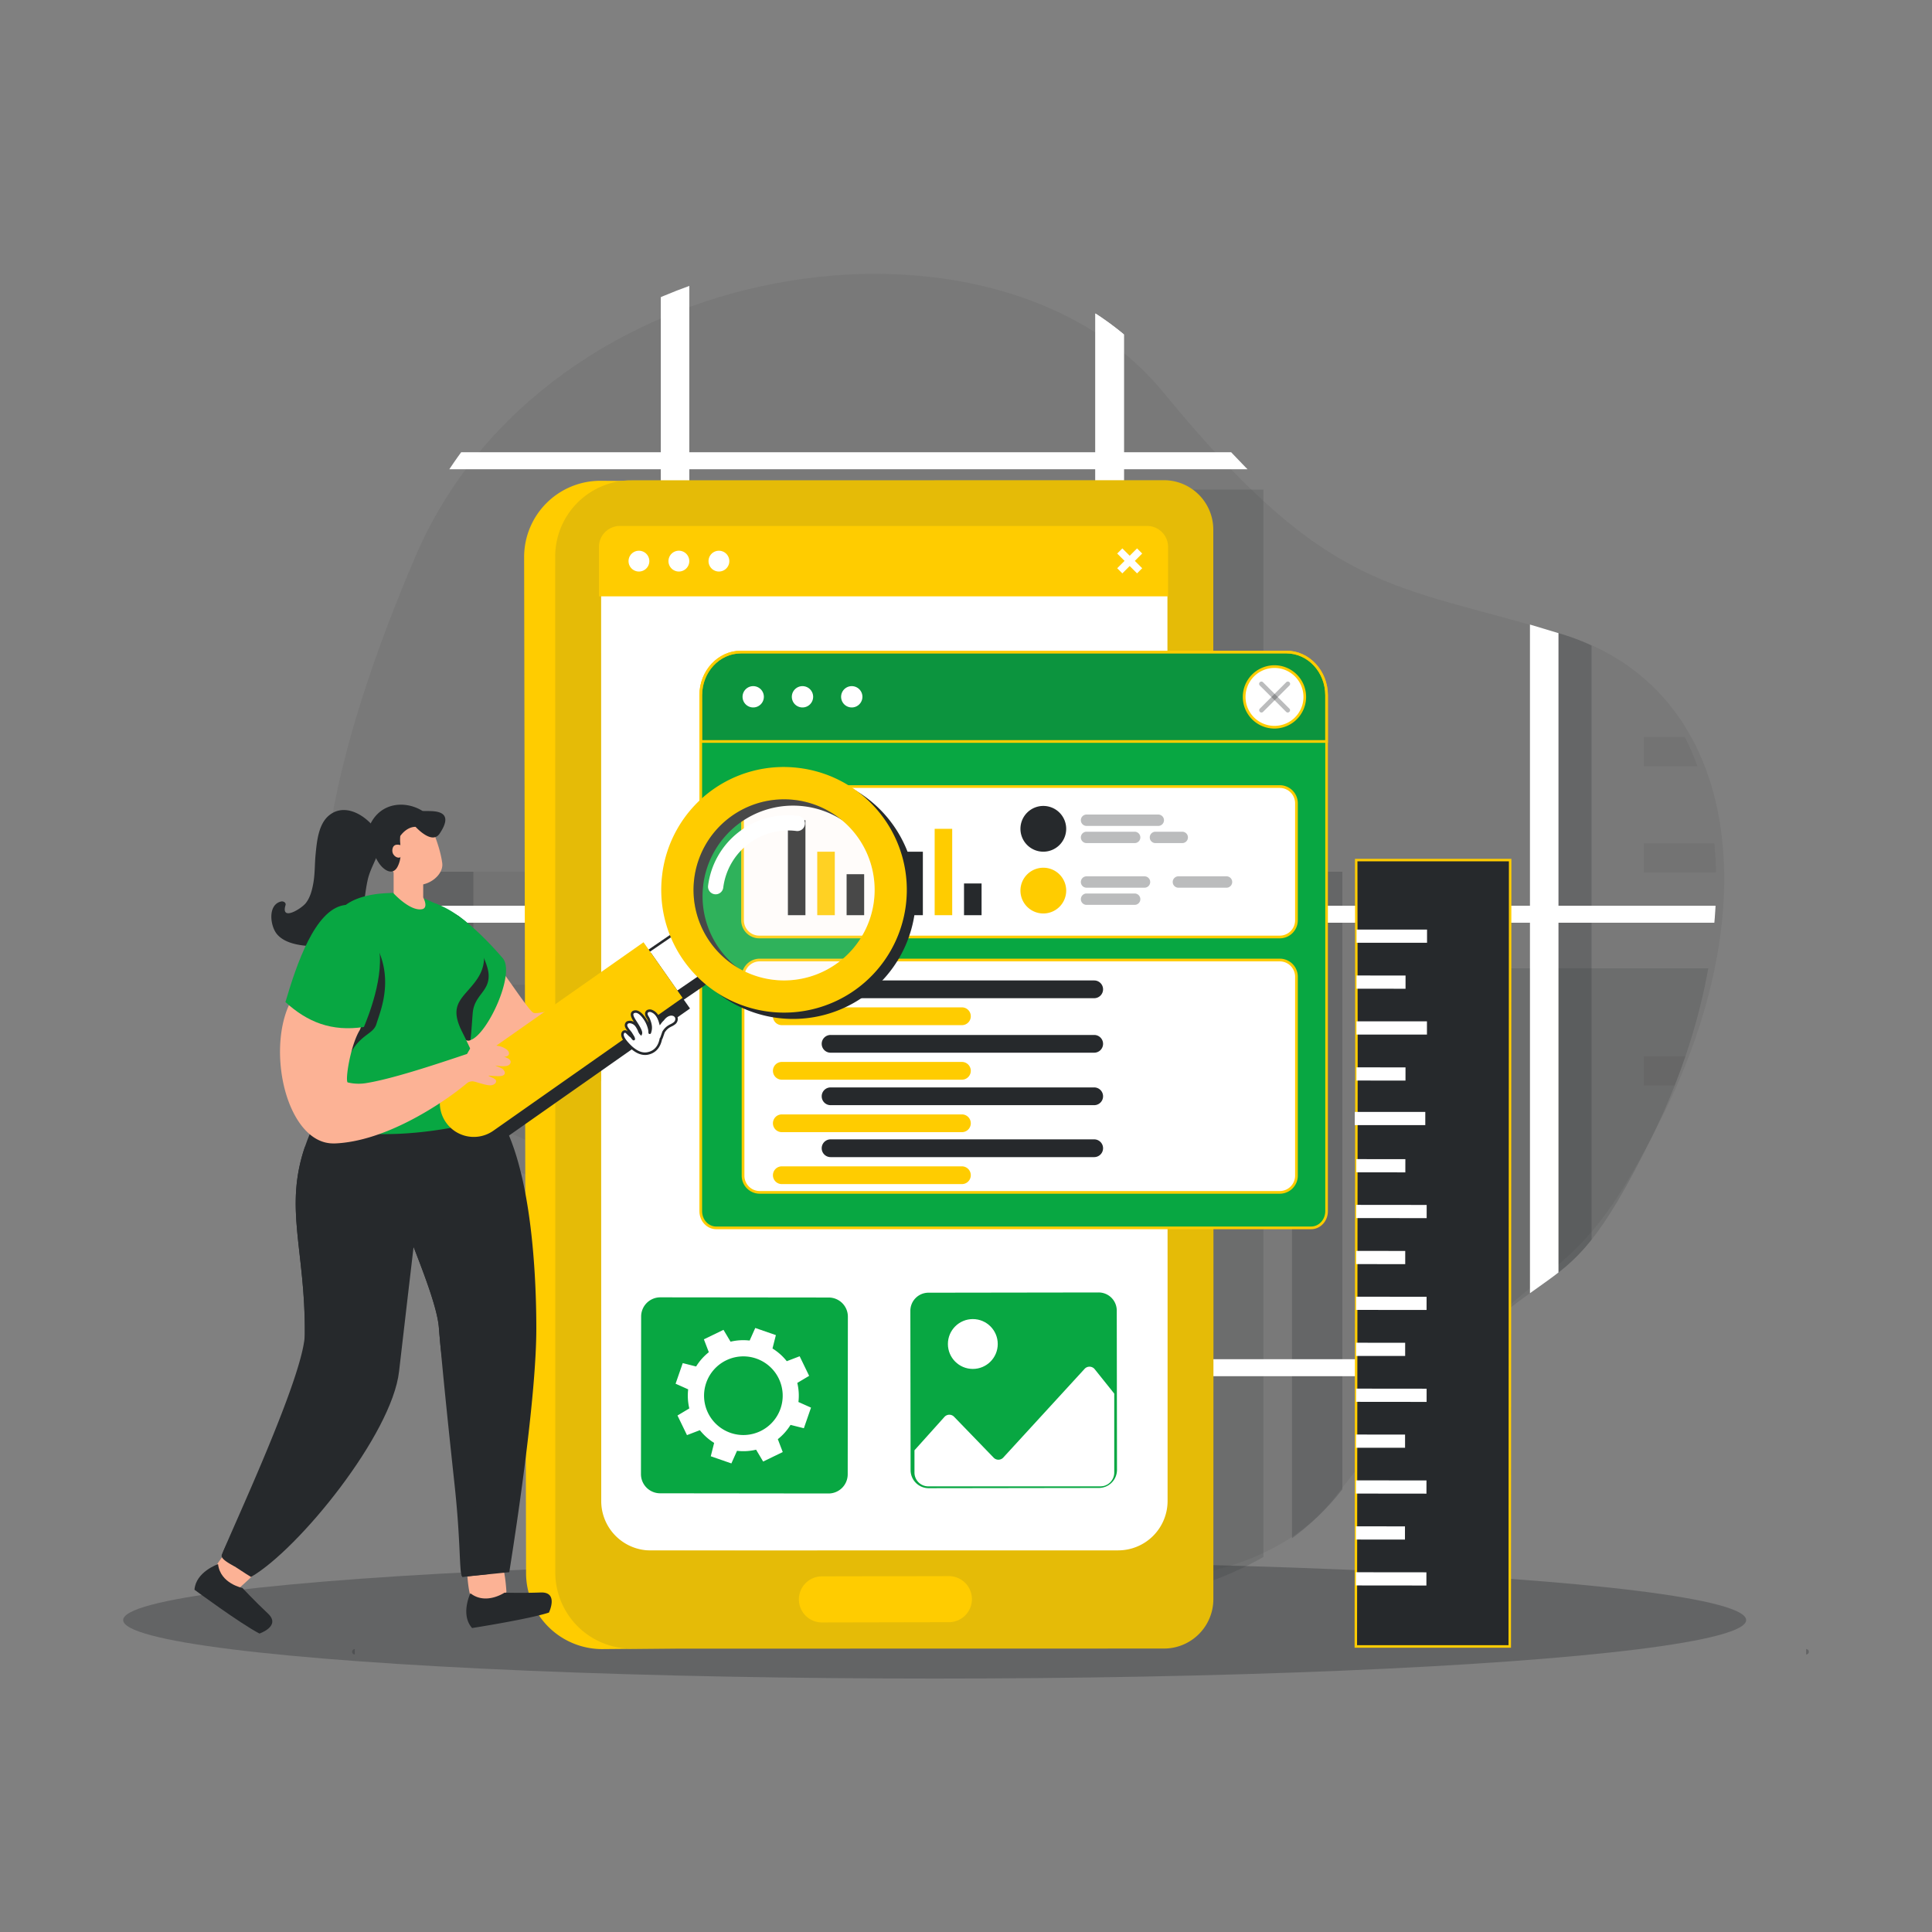 <svg xmlns="http://www.w3.org/2000/svg" data-name="Layer 1" viewBox="0 0 1500 1500"><rect x="0" y="0" width="1500" height="1500" fill="#808080" stroke="none"/><defs><clipPath id="a"><path fill="none" d="M1212.83 492.4C1079.8 452 1031.41 447 901.46 288.64S422.26 179 320.74 416.56 292.31 873.42 414.14 914s174.11 80.37 241.37 236.19c54 125 293.75 126.67 386.69 6.12 170-220.47 159.12-109.16 240.34-273.63s66.92-348.8-69.71-390.28Z"/></clipPath></defs><ellipse cx="725.67" cy="1257.83" fill="#26292c" opacity=".31" rx="630.04" ry="45.41"/><path fill="#26292c" d="M1212.83 492.4c-133-40.38-179.76-29.5-309.72-187.88S423.92 194.88 322.4 432.44 226 821.34 347.84 862 522 942.33 589.21 1098.15c54 125 353.94 185.19 446.89 64.64 170-220.46 174.7-134.34 255.9-298.79s57.46-330.12-79.17-371.6Z" opacity=".08"/><g clip-path="url(#a)"><path fill="#26292c" d="M187.45 481.75h39.1v736.51h-39.1z" opacity=".23"/><path fill="#26292c" d="M328.44 676.79h281.97v623.72H328.44z" opacity=".08"/><path fill="#26292c" d="M328.44 676.79h39.1v623.72h-39.1z" opacity=".23"/><path fill="#26292c" d="M530.6 703.36h40.46v16.79H530.6zM462.48 703.36h40.46v16.79h-40.46zM530.6 764.5h40.46v16.8H530.6zM462.48 764.5h40.46v16.8h-40.46zM394.36 764.5h40.46v16.8h-40.46zM530.6 825.65h40.46v16.79H530.6zM394.36 825.65h40.46v16.79h-40.46zM462.48 856.22h40.46v16.79h-40.46zM530.6 886.8h40.46v16.79H530.6zM462.48 917.37h40.46v16.79h-40.46zM530.6 947.94h40.46v16.79H530.6zM394.36 947.94h40.46v16.79h-40.46zM530.6 1004.44h40.46v16.79H530.6zM462.48 1004.44h40.46v16.79h-40.46zM530.6 1065.59h40.46v16.79H530.6zM462.48 1065.59h40.46v16.79h-40.46zM394.36 1065.59h40.46v16.79h-40.46zM530.6 1126.73h40.46v16.79H530.6zM394.36 1126.73h40.46v16.79h-40.46zM462.48 1157.31h40.46v16.79h-40.46zM394.36 1157.31h40.46v16.79h-40.46zM530.6 1187.88h40.46v16.79H530.6zM462.48 1218.45h40.46v16.79h-40.46zM530.6 1249.02h40.46v16.79H530.6zM394.36 1249.02h40.46v16.79h-40.46z" opacity=".08"/><path fill="#26292c" d="M1165.24 751.81h281.97v623.72h-281.97z" opacity=".15"/><path fill="#26292c" d="M1003.11 676.79h39.1v623.72h-39.1z" opacity=".23"/><path fill="#26292c" d="M602.56 380.12h378.33v920.39H602.56z" opacity=".15"/><path fill="#26292c" d="M602.56 380.12h39.1v920.39h-39.1z" opacity=".23"/><path fill="#26292c" d="M881.95 424.2h59.09v24.52h-59.09zM782.47 424.2h59.09v24.52h-59.09zM881.95 513.49h59.09v24.52h-59.09zM782.47 513.49h59.09v24.52h-59.09zM682.99 513.49h59.09v24.52h-59.09zM881.95 602.78h59.09v24.52h-59.09zM682.99 602.78h59.09v24.52h-59.09zM782.47 647.42h59.09v24.52h-59.09zM881.95 692.07h59.09v24.53h-59.09zM782.47 736.71h59.09v24.52h-59.09zM881.95 781.36h59.09v24.52h-59.09zM682.99 781.36h59.09v24.52h-59.09zM881.95 863.87h59.09v24.52h-59.09zM782.47 863.87h59.09v24.52h-59.09zM881.95 953.16h59.09v24.52h-59.09zM782.47 953.16h59.09v24.52h-59.09zM682.99 953.16h59.09v24.52h-59.09zM881.95 1042.45h59.09v24.52h-59.09zM682.99 1042.45h59.09v24.52h-59.09zM782.47 1087.09h59.09v24.52h-59.09zM682.99 1087.09h59.09v24.52h-59.09zM881.95 1131.74h59.09v24.52h-59.09zM782.47 1176.38h59.09v24.52h-59.09zM881.95 1221.02h59.09v24.52h-59.09zM682.99 1221.02h59.09v24.52h-59.09z" opacity=".08"/><path fill="#26292c" d="M1197.37 448.72h38.32v851.79h-38.32z" opacity=".23"/><path fill="#26292c" d="M1471.2 489.52h57.91v22.7h-57.91zM1373.7 489.52h57.91v22.7h-57.91zM1471.2 572.15h57.91v22.7h-57.91zM1373.7 572.15h57.91v22.7h-57.91zM1276.2 572.15h57.91v22.7h-57.91zM1471.2 654.79h57.91v22.7h-57.91zM1276.2 654.79h57.91v22.7h-57.91zM1373.7 696.1h57.91v22.7h-57.91zM1471.2 737.42h57.91v22.69h-57.91zM1373.7 778.74h57.91v22.7h-57.91zM1471.2 820.05h57.91v22.69h-57.91zM1276.2 820.05h57.91v22.69h-57.91zM1471.2 896.41h57.91v22.69h-57.91zM1373.7 896.41h57.91v22.69h-57.91zM1471.2 979.05h57.91v22.69h-57.91zM1373.7 979.05h57.91v22.69h-57.91zM1276.2 979.05h57.91v22.69h-57.91zM1471.2 1061.68h57.91v22.69h-57.91zM1276.2 1061.68h57.91v22.69h-57.91zM1373.7 1103h57.91v22.7h-57.91zM1276.2 1103h57.91v22.7h-57.91zM1471.2 1144.31h57.91v22.7h-57.91zM1373.7 1185.63h57.91v22.69h-57.91zM1471.2 1226.95h57.91v22.7h-57.91zM1276.2 1226.95h57.91v22.7h-57.91zM-.96 719.53h238.81v580.98H-.96z" opacity=".08"/><path fill="#26292c" d="M-.96 719.53h24.68v580.98H-.96z" opacity=".23"/><path fill="#26292c" d="M175.4 747.36h37.3v15.48h-37.3zM112.6 747.36h37.3v15.48h-37.3zM175.4 803.72h37.3v15.48h-37.3zM112.6 803.72h37.3v15.48h-37.3zM49.81 803.72h37.3v15.48h-37.3zM175.4 860.08h37.3v15.48h-37.3zM49.81 860.08h37.3v15.48h-37.3zM112.6 888.26h37.3v15.48h-37.3zM175.4 916.44h37.3v15.48h-37.3zM112.6 944.62h37.3v15.48h-37.3zM175.4 972.8h37.3v15.48h-37.3zM49.81 972.8h37.3v15.48h-37.3zM175.4 1024.89h37.3v15.48h-37.3zM112.6 1024.89h37.3v15.48h-37.3zM175.4 1081.25h37.3v15.48h-37.3zM112.6 1081.25h37.3v15.48h-37.3zM49.81 1081.25h37.3v15.48h-37.3zM175.4 1137.61h37.3v15.48h-37.3zM49.81 1137.61h37.3v15.48h-37.3zM112.6 1165.79h37.3v15.48h-37.3zM49.81 1165.79h37.3v15.48h-37.3zM175.4 1193.97h37.3v15.48h-37.3zM112.6 1222.16h37.3v15.48h-37.3zM175.4 1250.34h37.3v15.48h-37.3zM49.81 1250.34h37.3v15.48h-37.3z" opacity=".08"/><path fill="#fff" d="M850.41 142.98h22.14v1182.03h-22.14z"/><path fill="#fff" d="M340.16 795.09h30.55v1034.22h-30.55z" transform="rotate(-90 355.435 1312.195)"/><path fill="#fff" d="M513.05 148.94h22.14v1170.11h-22.14z"/><path fill="#fff" d="M350.78 799.09h9.32v989.71h-9.32z" transform="rotate(90 355.435 1293.945)"/><path fill="#fff" d="M342.23-360.93h26.41V673.29h-26.41z" transform="rotate(-90 355.435 156.185)"/><path fill="#fff" d="M350.77-321.01h9.32v990.13h-9.32z" transform="rotate(90 355.435 174.045)"/><path fill="#fff" d="M850.5 142.98h22.14v1182.03H850.5zM1187.86 148.94H1210v1170.11h-22.14z"/><path fill="#fff" d="M1352.33 795.09h30.55v1034.22h-30.55z" transform="rotate(-90 1367.605 1312.195)"/><path fill="#fff" d="M1362.95 799.09h9.32v989.71h-9.32z" transform="rotate(90 1367.61 1293.95)"/><path fill="#fff" d="M1354.41-360.93h26.41V673.29h-26.41z" transform="rotate(-90 1367.61 156.18)"/><path fill="#fff" d="M1362.95-321.02h9.32v990.13h-9.32z" transform="rotate(90 1367.61 174.05)"/><path fill="#fff" d="M873.1-683.65h13.2v2082.76h-13.2z" transform="rotate(-90 879.705 357.725)"/><path fill="#fff" d="M873.1-331.58h13.2v2082.76h-13.2z" transform="rotate(-90 879.705 709.805)"/><path fill="#fff" d="M873.1 20.5h13.2v2082.76h-13.2z" transform="rotate(-90 879.705 1061.875)"/></g><path fill="#26292c" d="M1402.29 1280.36a2.08 2.08 0 0 1 0 4.16M275.46 1284.52a2.08 2.08 0 0 1 0-4.16" opacity=".31"/><path fill="#fff" d="M450.76 404.5h464.97v828.76H450.76z" transform="rotate(-.11 712.773 854.913)"/><path fill="#fc0" d="m450.51 1234.77-1.57-830.84L916 403l1.57 830.83ZM451 406l1.57 826.68 462.89-.93-1.57-826.68Z"/><path fill="#fc0" d="M736.57 1277.82 505.51 1280l-37.78.35a59.12 59.12 0 0 1-59.3-59.09l-.17-85.78-.12-62.56-.38-199.27-.83-441.06A59.22 59.22 0 0 1 466 373.27l16.91.1 251.93 1.46.06 29.56v5.33l-136.13.28-44.49.23-52.56.29h-1.43a58.62 58.62 0 0 0-34.06 11.89A59.32 59.32 0 0 0 450 441.05a58.93 58.93 0 0 0-7.39 28.79l.71 378.68.52 287.71v8.73a58.64 58.64 0 0 0 7.53 28.76 59.14 59.14 0 0 0 51.77 30.28l233.2.48V1259.41Z"/><path fill="#e5bb07" d="M500.29 410.57a58.62 58.62 0 0 0-34.06 11.89A59.63 59.63 0 0 0 450 441l.77 404.08a137.92 137.92 0 0 1 14.57-5.08c.48-.19 1-.35 1.43-.52L466.71 462v-13.4a38.32 38.32 0 0 1 33.58-38.03Zm0 0a58.62 58.62 0 0 0-34.06 11.89A59.63 59.63 0 0 0 450 441l.77 404.08a137.92 137.92 0 0 1 14.57-5.08c.48-.19 1-.35 1.43-.52L466.71 462v-13.4a38.32 38.32 0 0 1 33.58-38.03Zm441.84 603.16L942 566.65V411.2a38.37 38.37 0 0 0-38.38-38.37l-413.34.07c-1.4 0-2.77 0-4.13.14-1.1.09-2.18.19-3.26.33a59.21 59.21 0 0 0-51.84 58.77l.07 423.18v365.47a59.21 59.21 0 0 0 55.2 59.07c1.36.13 2.71.15 4 .15h15.07l398.33-.08a38.35 38.35 0 0 0 38.33-38.35Zm-35.62 0v151.61a38.37 38.37 0 0 1-38.34 38.36l-363 .06a38.39 38.39 0 0 1-38.38-38.38v-58.66l-.07-267.28-.01-377.44v-13.4a38.32 38.32 0 0 1 33.58-38 35.57 35.57 0 0 1 4.76-.31h49.23l313.78-.06a38.37 38.37 0 0 1 37.8 31.93 38 38 0 0 1 .54 6.43V566.7ZM500.29 410.57a58.62 58.62 0 0 0-34.06 11.89A59.63 59.63 0 0 0 450 441l.77 404.08a137.92 137.92 0 0 1 14.57-5.08c.48-.19 1-.35 1.43-.52L466.71 462v-13.4a38.32 38.32 0 0 1 33.58-38.03Z"/><path fill="#fc0" d="m638.18 1259.67 98.55-.2a17.9 17.9 0 0 0 17.86-17.93 17.89 17.89 0 0 0-17.93-17.85l-98.55.19a17.91 17.91 0 0 0-17.86 17.94 17.9 17.9 0 0 0 17.93 17.85ZM905.86 461.94H466v-37.29a15.26 15.26 0 0 1 15.26-15.26H890.6a15.26 15.26 0 0 1 15.26 15.26Z"/><path fill="#fc0" d="M906.9 463H465v-38.35a16.32 16.32 0 0 1 16.3-16.3h409.3a16.32 16.32 0 0 1 16.3 16.3Zm-439.82-2.1h437.74v-36.25a14.24 14.24 0 0 0-14.22-14.22H481.3a14.24 14.24 0 0 0-14.22 14.22Z"/><path fill="#fff" d="M550.1 435.66a8.07 8.07 0 1 1 8.07 8.07 8.07 8.07 0 0 1-8.07-8.07ZM519 435.66a8.08 8.08 0 1 1 8.07 8.07 8.08 8.08 0 0 1-8.07-8.07ZM488 435.66a8.07 8.07 0 1 1 8.07 8.07 8.07 8.07 0 0 1-8.07-8.07ZM867.4 429.76l3.99-3.99 5.71 5.71 5.71-5.71 3.99 3.99-5.7 5.71 5.7 5.71-3.99 3.99-5.71-5.71-5.71 5.71-3.99-3.99 5.71-5.71-5.71-5.71z"/><path fill="#08a742" d="M1029.92 539.81v400.57c0 7.14-5.38 12.94-12 12.94H556.08c-6.64 0-12-5.8-12-12.94V539.81c0-18.53 14-33.56 31.17-33.56h423.51c17.24 0 31.16 15.03 31.16 33.56Z"/><path fill="#fc0" d="M1017.91 954.36H556.08c-7.2 0-13.06-6.27-13.06-14V539.81c0-19.08 14.45-34.6 32.21-34.6h423.53c17.76 0 32.2 15.52 32.2 34.6v400.57c.04 7.71-5.85 13.98-13.05 13.98ZM575.23 507.29c-16.61 0-30.12 14.59-30.12 32.52v400.57c0 6.56 4.92 11.9 11 11.9h461.83c6.05 0 11-5.34 11-11.9V539.81c0-17.93-13.51-32.52-30.12-32.52Z"/><path fill="#26292c" d="M1029.92 539.81v35.88H544.06v-35.88c0-18.54 14-33.56 31.17-33.56h423.53c17.24 0 31.16 15.02 31.16 33.56Z" opacity=".15"/><path fill="#fc0" d="M1031 576.73H543v-36.92c0-19.08 14.45-34.6 32.21-34.6h423.55c17.76 0 32.2 15.52 32.2 34.6Zm-485.85-2.09h483.77v-34.83c0-17.93-13.51-32.52-30.12-32.52H575.23c-16.61 0-30.12 14.59-30.12 32.52Z"/><path fill="#fff" d="M593.06 541a8.27 8.27 0 1 0-8.27 8.26 8.27 8.27 0 0 0 8.27-8.26ZM631.32 541a8.27 8.27 0 1 0-8.27 8.26 8.27 8.27 0 0 0 8.27-8.26ZM669.58 541a8.27 8.27 0 1 0-8.27 8.26 8.27 8.27 0 0 0 8.27-8.26ZM1013 541.08a23.53 23.53 0 1 0-23.53 23.53 23.52 23.52 0 0 0 23.53-23.53Z"/><path fill="#fc0" d="M989.48 565.65a24.57 24.57 0 1 1 24.57-24.57 24.6 24.6 0 0 1-24.57 24.57Zm0-47.06a22.49 22.49 0 1 0 22.52 22.49 22.52 22.52 0 0 0-22.52-22.49Z"/><path fill="#26292c" d="M999.82 553.2a1.79 1.79 0 0 1-1.26-.53l-20.46-20.45a1.78 1.78 0 0 1 2.52-2.52l20.45 20.46a1.76 1.76 0 0 1 0 2.51 1.73 1.73 0 0 1-1.25.53Z" opacity=".31"/><path fill="#26292c" d="M979.36 553.2a1.79 1.79 0 0 1-1.26-3l20.46-20.46a1.78 1.78 0 1 1 2.51 2.52l-20.45 20.45a1.77 1.77 0 0 1-1.26.49Z" opacity=".31"/><rect width="430.03" height="116.77" x="576.52" y="610.7" fill="#fff" rx="12.94"/><path fill="#fc0" d="M993.61 728.51H589.46a14 14 0 0 1-14-14v-90.87a14 14 0 0 1 14-14h404.15a14 14 0 0 1 14 14v90.89a14 14 0 0 1-14 13.98ZM589.46 611.74a11.92 11.92 0 0 0-11.9 11.9v90.89a11.92 11.92 0 0 0 11.9 11.9h404.15a11.92 11.92 0 0 0 11.9-11.9v-90.89a11.92 11.92 0 0 0-11.9-11.9Z"/><path fill="#26292c" d="M611.72 636.85h13.62v73.7h-13.62z"/><path fill="#fc0" d="M634.51 661.27h13.63v49.28h-13.63z"/><path fill="#26292c" d="M657.3 678.73h13.63v31.82H657.3z"/><path fill="#fc0" d="M680.09 646.01h13.63v64.54h-13.63z"/><path fill="#26292c" d="M839.17 636.82a4.41 4.41 0 0 1 4.42-4.41h55.69a4.42 4.42 0 0 1 4.43 4.41 4.42 4.42 0 0 1-4.43 4.42h-55.69a4.42 4.42 0 0 1-4.42-4.42ZM839.17 650.16a4.42 4.42 0 0 1 4.42-4.42h37.34a4.42 4.42 0 0 1 4.43 4.42 4.42 4.42 0 0 1-4.43 4.42h-37.34a4.42 4.42 0 0 1-4.42-4.42ZM892.67 650.16a4.42 4.42 0 0 1 4.41-4.42h20.81a4.42 4.42 0 0 1 4.42 4.42 4.42 4.42 0 0 1-4.42 4.42h-20.81a4.42 4.42 0 0 1-4.41-4.42ZM839.17 684.79a4.42 4.42 0 0 1 4.42-4.42h45a4.42 4.42 0 0 1 4.42 4.42 4.42 4.42 0 0 1-4.42 4.42h-45a4.42 4.42 0 0 1-4.42-4.42ZM839.17 698.13a4.43 4.43 0 0 1 4.42-4.43h37.34a4.43 4.43 0 0 1 4.43 4.43 4.42 4.42 0 0 1-4.43 4.41h-37.34a4.42 4.42 0 0 1-4.42-4.41ZM910.49 684.79a4.43 4.43 0 0 1 4.43-4.42h37.34a4.42 4.42 0 0 1 4.42 4.42 4.42 4.42 0 0 1-4.42 4.42h-37.34a4.43 4.43 0 0 1-4.43-4.42Z" opacity=".31"/><path fill="#26292c" d="M702.88 661.27h13.63v49.28h-13.63z"/><path fill="#fc0" d="M725.67 643.49h13.62v67.06h-13.62z"/><path fill="#26292c" d="M748.46 685.9h13.63v24.65h-13.63zM827.79 643.49A17.76 17.76 0 1 0 810 661.25a17.76 17.76 0 0 0 17.79-17.76Z"/><path fill="#fc0" d="M827.79 691.46A17.76 17.76 0 1 0 810 709.22a17.76 17.76 0 0 0 17.79-17.76Z"/><rect width="429.64" height="180.38" x="576.91" y="745.37" fill="#fff" rx="12.94"/><path fill="#fc0" d="M993.61 926.79H589.85a14 14 0 0 1-14-14V758.31a14 14 0 0 1 14-14h403.76a14 14 0 0 1 14 14v154.5a14 14 0 0 1-14 13.98ZM589.85 746.41a11.92 11.92 0 0 0-11.9 11.9v154.5a11.92 11.92 0 0 0 11.9 11.9h403.76a11.92 11.92 0 0 0 11.9-11.9v-154.5a11.92 11.92 0 0 0-11.9-11.9Z"/><path fill="#26292c" d="M849.53 775H644.86a6.89 6.89 0 0 1-6.89-6.89 6.88 6.88 0 0 1 6.89-6.89h204.67a6.89 6.89 0 0 1 6.89 6.89 6.9 6.9 0 0 1-6.89 6.89Z"/><path fill="#fc0" d="M746.83 795.92H607a6.88 6.88 0 0 1-6.9-6.92 6.88 6.88 0 0 1 6.89-6.89h139.84a6.89 6.89 0 0 1 6.89 6.89 6.89 6.89 0 0 1-6.89 6.92Z"/><path fill="#26292c" d="M849.53 817.31H644.86a6.88 6.88 0 0 1-6.89-6.88 6.88 6.88 0 0 1 6.89-6.89h204.67a6.89 6.89 0 0 1 6.89 6.89 6.89 6.89 0 0 1-6.89 6.88Z"/><path fill="#fc0" d="M746.83 838.27H607a6.89 6.89 0 0 1-6.89-6.89 6.88 6.88 0 0 1 6.89-6.89h139.83a6.89 6.89 0 0 1 6.89 6.89 6.9 6.9 0 0 1-6.89 6.89Z"/><path fill="#26292c" d="M849.53 858.05H644.86a6.89 6.89 0 0 1-6.89-6.89 6.89 6.89 0 0 1 6.89-6.89h204.67a6.9 6.9 0 0 1 6.89 6.89 6.9 6.9 0 0 1-6.89 6.89Z"/><path fill="#fc0" d="M746.83 879H607a6.88 6.88 0 0 1-6.89-6.89 6.88 6.88 0 0 1 6.89-6.89h139.83a6.89 6.89 0 0 1 6.89 6.89 6.89 6.89 0 0 1-6.89 6.89Z"/><path fill="#26292c" d="M849.53 898.38H644.86a6.89 6.89 0 0 1-6.89-6.89 6.89 6.89 0 0 1 6.89-6.89h204.67a6.9 6.9 0 0 1 6.89 6.89 6.9 6.9 0 0 1-6.89 6.89Z"/><path fill="#fc0" d="M746.83 919.33H607a6.88 6.88 0 0 1-6.89-6.89 6.88 6.88 0 0 1 6.89-6.89h139.83a6.89 6.89 0 0 1 6.89 6.89 6.89 6.89 0 0 1-6.89 6.89Z"/><path fill="#fcb295" d="M201.37 1215.11c-.14-3.36-19.77-15-20.76-14.06-3 3-13.39 15.25-12.89 18.25s10.77 19.47 13.53 16.46c2.38-2.6 20.26-17.4 20.12-20.65Z"/><path fill="#fcb295" d="M180.43 1237.11a2.74 2.74 0 0 1-.78-.12c-4.21-1.25-12.42-14.66-12.9-17.53-.64-3.86 11.16-17.16 13.17-19.11.6-.6 1.55-.3 2.46.06 3.86 1.53 19.82 10.88 20 14.66.11 2.39-5.21 7.62-15.73 17.07-2.16 1.94-4 3.61-4.64 4.28a2 2 0 0 1-1.58.69Zm.6-35.1c-4.19 4.18-12.69 15-12.34 17.13.41 2.47 8.32 15 11.52 16 .25.06.29 0 .32 0 .67-.74 2.48-2.37 4.77-4.43 4.5-4 15-13.49 15.09-15.52-.25-2.34-16.16-12.5-19.39-13.19Zm.26-.26Z"/><path fill="#26292c" d="M169.31 1214.4s-17.31 5.91-18.31 19.88c0 0 35.6 26.32 50.45 34 0 0 17-5.77 6.59-15.53s-19.84-19.88-19.84-19.88-17.2-3.38-18.89-18.47Z"/><path fill="#fcb295" d="M388.26 1214.7c-2.49-2.27-24.59 3.51-24.6 4.9 0 4.24 1.45 20.24 3.93 22s24.81-2 24.6-6.06c-.19-3.54-1.52-18.66-3.93-20.84Z"/><path fill="#fcb295" d="M370.52 1243a7.08 7.08 0 0 1-3.5-.58c-3.17-2.25-4.36-20-4.34-22.8 0-.85.88-1.31 1.78-1.7 3.8-1.67 21.66-6.46 24.47-3.92 3.13 2.85 4.24 21.33 4.24 21.51.06 1.15-.76 2.18-2.51 3.15-4.23 2.34-14.51 4.34-20.14 4.34Zm-5.87-23c0 5.92 1.78 19.59 3.51 20.81 1.56 1 16.41-.82 21.81-4 1-.59 1.25-1 1.24-1.17-.3-6-1.84-18.55-3.6-20.15s-20.24 2.67-22.96 4.51Zm0-.37Z"/><path fill="#26292c" d="M365.23 1237s-8 16.51 1.3 27c0 0 43.74-6.82 59.65-12 0 0 7.84-16.15-6.42-15.6s-28.08.14-28.08.14-14.52 9.86-26.45.46ZM395.4 1220.63l-15.72 1.59-20.68 2.12h-.05a1.37 1.37 0 0 0-.2-.52s0 0-.11-.1c-1.8-4.07.17-38 .37-66.16.16-35.08-15.1-84.48-17.62-118.94-.26-2.89-.47-5.57-.67-8-1.4-17.31-15.05-50.65-26.18-79.24-1.6-4.17-3.19-8.24-4.64-12.1-7.2-19.23-12.05-34.48-9-37.93 7.93-9 52.65-74.75 79.6-44.4 30.8 34.77 35.9 125.55 35.9 174.49s-13.19 140.24-21 189.19Z"/><path fill="#26292c" d="M367 1155.71c-6-51.26 11.75-105.35-10.1-154.39-6.13-13.76-16.07-27.88-15.09-43.59.46-7.78 5.51-16.64 1.08-24.16-7.88-13.4-22.77-4.38-29.68 4.84a2.51 2.51 0 0 0-2.47.21c-.26.2-.57.36-.83.57 1.45 3.86 3 7.93 4.64 12.1 11.13 28.59 24.78 61.93 26.18 79.24.2 2.47.41 5.15.67 8 3 34.46 7.86 80.15 11.62 115.08 4.71 43.82 3.47 66.36 5.63 70 .11 0 .11.1.11.1a1.37 1.37 0 0 1 .2.52h.05l20.71-2.12c2.07-27.29-9.67-39.56-12.72-66.4Z"/><path fill="#26292c" d="M309.82 1064.84c-5.51 48.63-77.7 137.94-114.94 159.5 0 0-23.64-14.39-22.71-16.92 6-16.22 21.74-35.41 31.4-66.65 17.24-55.75 32.94-73 33.1-105.35.36-65-16.18-97.47.1-145.13 1.14-3.35 2.42-6.69 3.87-10.2 3.45-8.24 18.13-21.69 23.79-31.17.83-1.34 48.9 6 66.37 24.68 1.85 1.96-12.42 115.71-20.98 191.24Z"/><path fill="#26292c" d="M246 920.49c-.82-6.66-2.73-23.34-9.22-30.2-16.28 47.66.26 80.11-.1 145.13-.16 32.3-58.52 155.78-64.5 172-.93 2.53 4.69 6 10.05 8.76 4.79-3.92 26.57-78.6 41.1-106.88 14.43-28.08 25.51-54.76 24.94-86.87-.1-3.29-.31-6.59-.57-9.89a442.53 442.53 0 0 0-1.7-92.05Z"/><path fill="#fcb295" d="M344.34 768.09a66 66 0 0 0 2 14.47 61 61 0 0 0 14 26.91c11 12.19 29.71 22.46 61.28 24.11 20.56 1 72.74-43.2 82.34-57.38 3.18-4.68-13.49-5.09-13.49-5.09-6.35-3.13-69.61 19.1-76.72 16-2.27-1-8.42-9.65-16.49-21.1-1.39-1.91-2.84-4-4.33-6-16.24-22.85-34.49-47.55-50.52-53.24s1.93 61.32 1.93 61.32Z"/><path fill="#fcb295" d="M422.33 834.58h-.73c-27.78-1.45-48.62-9.67-62-24.44a61.79 61.79 0 0 1-14.25-27.33 67.66 67.66 0 0 1-2-14.57c-1.61-6.07-14-53.9-5.65-61.6a4.71 4.71 0 0 1 5.06-.77c15.92 5.66 33.92 29.58 51 53.6l1.49 2.08q1.46 2 2.83 4c6.89 9.78 14 19.88 16.1 20.78 3.25 1.4 21.87-3.7 38.3-8.19 21.29-5.82 34.63-9.29 38.23-7.94 2.51.08 12.72.57 14.4 3.84a2.6 2.6 0 0 1-.3 2.78c-10.04 14.77-61.52 57.75-82.48 57.76Zm-81.66-127.15a2.24 2.24 0 0 0-1.62.63c-6.37 5.89 2.35 45.15 6.24 59.77v.26a65.58 65.58 0 0 0 2 14.24 60 60 0 0 0 13.8 26.48c13 14.36 33.36 22.37 60.6 23.79 19.85 1 71.48-42.17 81.48-57 .33-.49.23-.69.18-.78-.79-1.54-7.31-2.64-12.89-2.77l-.41-.1c-2.81-1.39-21.81 3.8-37.06 8-22.22 6.07-36 9.66-39.6 8.1-2.48-1.08-7.77-8.47-16.92-21.44l-2.83-4-1.49-2.09c-16.89-23.76-34.67-47.42-50.05-52.88a4.36 4.36 0 0 0-1.43-.21Z"/><path fill="#08a742" d="M365.25 807.52a4.69 4.69 0 0 1-4.89-1c-11.18-10.46-11.64-14.17-14-24a68.87 68.87 0 0 1-2-14.48s-1.24-4-2.83-10.15c-4-14.58-10.36-41-8.35-51.72.67-3.76 2.37-5.62 5.46-4.54A74.15 74.15 0 0 1 357.06 712h.05c10.87 8 22.26 19.22 33.23 31.94 10.05 11.7-11.84 59.36-25.09 63.58Z"/><path fill="#26292c" d="M295.71 651.22c-5.38-14-25.73-30.07-40.23-18.15-8.31 6.82-9.46 20.28-10.44 30.15-.74 7.36-.46 14.88-1.73 22.19-.95 5.43-2.38 11.22-5.83 15.68s-19.67 14.47-15.81 1.68c.62-2.07-1.78-3.24-3.41-2.86-10.38 2.42-8.64 18.4-3.51 25 8 10.25 28 10.16 39.67 9.55 13.57-.7 21.38-8.71 25.42-21.4 3.08-9.7 3.43-20 5.63-29.89 2.26-10.23 9.09-19.18 10.26-29.44a2.51 2.51 0 0 0-.05-.68 2.33 2.33 0 0 0 .03-1.83ZM379.26 755.42c-1.28-11.53-15.5-34.87-22.15-43.42h-.05c-6.39-4.69-9.76-2.11-15.58-4.17-3.09-1.08-7.65-5.36-8.32-1.6 6.95 16.43 7.62 34.05 8.35 51.72 1.59 6.14 2.83 10.15 2.83 10.15a68.87 68.87 0 0 0 2 14.48c2.37 9.84 2.83 13.55 14 24a4.69 4.69 0 0 0 4.89 1c.88-7 1.19-14.12 1.81-21.18 1.26-14.4 13.77-16.6 12.22-30.98Z"/><path fill="#08a742" d="M386.87 867h-.1c-1.19.37-10.15 3.14-23.64 6.08-16 3.45-38.29 7.17-61.57 7.42a178.64 178.64 0 0 1-41-3.76c-1.24-.26-2.42-.57-3.61-.88-.72-.15-1.39-.36-2.11-.56-1.24-.31-2.42-.67-3.6-1-1.7-.52-3.4-1-5.1-1.65l-.42-.16c-1.75-.62-3.55-1.33-5.31-2.11l-1.13-.46c1.44-2.79 3.25-5.93 5.26-9.33.51-.87 1.08-1.8 1.6-2.73 1.33-2.27 2.72-4.58 4.12-7.06.56-1 1.18-2.06 1.75-3.09l1.08-2c.72-1.34 1.44-2.72 2.16-4.12 1.19-2.32 2.32-4.74 3.4-7.21.52-1.13 2.27-5.67 2.27-5.67s5.56-33.12 5.41-37.4c-.05-1.7-.21-3.4-.41-5.1-.41-3.35-1-6.8-1.75-10.36-6.24-31-19.78-67.8 16.22-79.13a73.9 73.9 0 0 1 15.77-3h.05a151.19 151.19 0 0 1 22.82-.15 217.15 217.15 0 0 1 23.5 10.15c2.67 1.34 5.46 2.83 8.19 4.43 1.65.93 3.34 1.9 4.94 2.93 13 8.14 20.61 22.37 20.15 33.49-.31 7.73-3.61 13.6-7.73 18.8-3.25 4.18-6.6 7.48-9.12 10.83-4.48 5.87-6.59 11.9-2 22.92a11.72 11.72 0 0 0 .78 1.75c.25.62.56 1.24.87 1.86 2.47 4.89 4.9 10 7.27 15.15 1.13 2.47 2.21 4.94 3.29 7.41 3.61 8.25 7 16.23 9.69 23.08.41 1 .82 2 1.24 3 .09.3.2.56.3.81.47 1.19.93 2.37 1.35 3.45.92 2.32 1.75 4.39 2.41 6.14l2.71 7.23Z"/><path fill="#26292c" d="M292.31 794.84c-3.22 10.95-18.49 6.28-28.15 43.89-.05-1.7 2-50.84 1.75-52.54-.41-3.36-1-6.81-1.75-10.36a54.51 54.51 0 0 1 11.39-14.38c14.94-14.11-1.89-50-1.89-50 39.34 34.75 22.06 71.8 18.65 83.39Z"/><path fill="#fcb295" d="M327.56 682.44V697s3.9 7.17 0 7.95c-8.59 1.72-21-11.68-21-11.68v-19.53Z"/><path fill="#fcb295" d="M326 706.05c-8.78 0-19.63-11.62-20.12-12.15l-.26-.28v-21.35l22.94 9.51v14.94c.56 1.09 2.5 5.14 1.39 7.51a2.9 2.9 0 0 1-2.18 1.64 9.4 9.4 0 0 1-1.77.18Zm-18.42-13.21c1.8 1.87 12.52 12.55 19.81 11.11a1 1 0 0 0 .78-.55c.57-1.21-.51-4.22-1.46-6l-.11-.48v-13.83l-19-7.88Z"/><path fill="#fcb295" d="M332.71 640s7.73 15.67 9.66 30.27c1.37 10.36-17.6 24-33.06 9.44s-11.16-36.92-11.16-36.92Z"/><path fill="#fcb295" d="M324.18 687.11c-5.46 0-10.9-2.26-15.54-6.65-15.67-14.79-11.5-37.58-11.46-37.81l.14-.74 36-2.9.29.59c.08.16 7.82 16 9.75 30.58.71 5.31-3.3 11.31-9.73 14.6a20.63 20.63 0 0 1-9.45 2.33ZM299 643.75c-.55 3.92-2.34 22.7 11 35.28 6.73 6.35 15.21 7.85 22.73 4 5.62-2.87 9.27-8.17 8.69-12.6-1.68-12.67-7.87-26.36-9.28-29.36Z"/><path fill="#26292c" d="M327.81 629.48c-12.7-7.81-31.92-7-40.39 10.56-3.77 7.8 1.73 22.37 6.57 29.76 3.8 5.81 11 10.55 14.79 2.87 2.93-5.89 2.45-11.35 2-17.64a28.24 28.24 0 0 1 0-6c3.05-4.14 7.19-7.06 11.84-7.09 1.18 1.18 12.9 13.88 18.69 5.31 14.69-21.84-11.51-16.55-13.5-17.77Z"/><path fill="#fcb295" d="M312.27 656.62s-6.22-2.89-7.46 2.09 3.3 7.95 5.7 7 3.2-7 1.76-9.09Z"/><path fill="#26292c" d="M513.48 731.8h38.85v38.85h-38.85z" transform="rotate(145.61 532.883 751.236)"/><path fill="#fff" d="M509.13 725.44h38.85v38.85h-38.85z" transform="rotate(145.61 528.555 744.861)"/><path fill="#26292c" d="m523.23 773.23-23.05-33.68 33.68-23 23 33.68Zm-20.31-33.17 20.83 30.44 30.43-20.83-20.83-30.44Z"/><path fill="#26292c" d="M521.14 684a95.33 95.33 0 1 0 106.4-82.83A95 95 0 0 0 521.14 684Zm24.84 3.1a70.3 70.3 0 1 1 61.08 78.45A70.29 70.29 0 0 1 546 687.11Z"/><path fill="#fc0" d="M514.12 679.1a95.33 95.33 0 1 0 106.4-82.83 95 95 0 0 0-106.4 82.83Zm24.88 3.09a70.3 70.3 0 1 1 61 78.46 70.29 70.29 0 0 1-61-78.46Z"/><path fill="#ffebde" d="M539 682.19a70.3 70.3 0 1 0 78.45-61.07A70.3 70.3 0 0 0 539 682.19Z" opacity=".16"/><path fill="#fff" d="M550.79 691.83a5.94 5.94 0 0 0 10.74-2.68 50.74 50.74 0 0 1 56.54-44 5.93 5.93 0 1 0 1.46-11.76 62.59 62.59 0 0 0-69.77 54.31 5.88 5.88 0 0 0 1.03 4.13Z"/><path fill="#26292c" d="M352.05 879.71a26.36 26.36 0 0 0 36.73 6.42L535.71 783l-30.31-43.21L358.47 843a26.37 26.37 0 0 0-6.42 36.71Z"/><path fill="#fc0" d="M346.28 871.49a26.36 26.36 0 0 0 36.72 6.43l146.94-103.19-30.31-43.16L352.7 834.76a26.35 26.35 0 0 0-6.42 36.73Z"/><path fill="#fff" d="M522.86 787.83c-3.11-1.11-6.39 1.28-8.17 3.64a16.43 16.43 0 0 0-2.08 2.38c-1-3.67-2.93-7.18-6.07-8.63-2.58-1.19-4.57-.45-4.78 1.78-.12 1.28 1.27 2.88 1.78 4.13C504.72 794 505.6 797 505 800c-.84 3.83-.43.88-.89-.92a25.35 25.35 0 0 0-2-5.55c-1.13-2.2-5.34-8.92-9.34-8-4.65 1 0 6.95 1.19 8.86.84 1.39 4.27 6.52 3.59 8.2a11.06 11.06 0 0 1-1.66-3.17c-.9-1.7-1.9-3.79-3.9-4.93-2.67-1.53-5.68-1.28-5.88 1.52-.15 1.93 2.81 4.83 3.84 6.39l1.8 2.93c.84 2.07.42 2-1.25-.35-1.38-1-2.73-2.56-4-3.64a2 2 0 0 0-2.33 0c-2.78 2.81 2 8 4.37 10.37 3.28 3.36 8.36 7.32 14 6.37 6.47-1.09 9.56-5.82 10.64-11.42a2.24 2.24 0 0 0 .45-.71c.56-1.48 1.07-3 1.6-4.55a12.85 12.85 0 0 1 3.4-3.78c1.59-1.2 3.61-1.79 5.13-3.06 2.24-2.03 2.13-5.64-.9-6.73Z"/><path fill="#26292c" d="M500.73 819.07c-4.17 0-8.51-2.28-12.94-6.81-2.17-2.23-7.94-8.13-4.36-11.75a3 3 0 0 1 3.67 0l.52.47c-1.32-1.66-2.67-3.48-2.55-5.13a3.44 3.44 0 0 1 1.76-2.9 5.85 5.85 0 0 1 5.31.45c-1.35-2.08-3-4.91-2.19-7a3.29 3.29 0 0 1 2.56-1.91c5.36-1.13 10.22 8.15 10.42 8.55a18.19 18.19 0 0 1 .83 1.81 24.32 24.32 0 0 0-1.14-3.31 10.66 10.66 0 0 0-.66-1.22 6 6 0 0 1-1.19-3.37 3.43 3.43 0 0 1 1.64-2.77 4.94 4.94 0 0 1 4.53.19c3.14 1.45 5 4.6 6 7.48q.43-.48.87-.9l.16-.16c2.06-2.76 5.77-5.11 9.19-3.87a4.41 4.41 0 0 1 3 3.42 5.2 5.2 0 0 1-1.86 4.85 15.2 15.2 0 0 1-2.89 1.76 16 16 0 0 0-2.28 1.32 12 12 0 0 0-3.14 3.5l-.39 1.19c-.37 1.08-.75 2.16-1.13 3.2a3.07 3.07 0 0 1-.46.8c-1.39 6.8-5.33 10.93-11.39 12a11.11 11.11 0 0 1-1.89.11Zm-15.55-17.24a.65.65 0 0 0-.36.07c-1.46 1.48 0 4.51 4.38 9 4.62 4.73 9 6.78 13.11 6.09 5.33-.9 8.64-4.48 9.84-10.64l.05-.27.18-.2a1.38 1.38 0 0 0 .26-.39c.39-1 .75-2.1 1.12-3.16l.48-1.38a13.65 13.65 0 0 1 3.76-4.25 16 16 0 0 1 2.57-1.51 13.48 13.48 0 0 0 2.52-1.52 3.28 3.28 0 0 0 1.19-3 2.48 2.48 0 0 0-1.72-1.91c-2.49-.9-5.34 1-7 3.3l-.13.17a15.52 15.52 0 0 0-2 2.23l-1.19 1.62-.55-1.93c-.8-2.86-2.41-6.57-5.53-8a3.17 3.17 0 0 0-2.73-.28 1.48 1.48 0 0 0-.66 1.25 5.07 5.07 0 0 0 .92 2.18 12.15 12.15 0 0 1 .79 1.49c1.14 2.77 2.21 6 1.48 9.37-.45 2-.62 2.67-1.56 2.64s-1-.93-1-1.7a10.74 10.74 0 0 0-.22-1.83 23.71 23.71 0 0 0-1.94-5.34c-1.67-3.25-5.36-8.18-8.25-7.52-.95.2-1.11.59-1.16.72-.54 1.32 1.44 4.3 2.38 5.74.24.36.45.67.6.92l.37.59c2.51 4 3.95 6.86 3.29 8.49l-.54 1.34-1.05-1a8.53 8.53 0 0 1-1.64-2.92c-.09-.23-.16-.41-.21-.51l-.17-.33c-.81-1.54-1.72-3.28-3.35-4.21-1.38-.79-2.86-1-3.69-.58A1.47 1.47 0 0 0 487 796c-.08 1 1.46 2.95 2.48 4.21.48.6.91 1.14 1.2 1.58l1.82 3c.48 1.16.95 2.32 0 2.83s-1.7-.45-2.8-2a21.53 21.53 0 0 1-2.44-2.18c-.51-.5-1-1-1.49-1.41a1.07 1.07 0 0 0-.59-.2Z"/><path fill="#fcb295" d="M259.67 886.75c35.71-1.37 74.22-25.25 93.83-39.94 7.73-5.84 12.35-9.93 12.35-9.93.1-1.53.45-18.61.45-18.61-2 0-55.42 19.52-82.54 23.71a36.46 36.46 0 0 1-14.27-.72c-3.48-1 2-30.63 8.9-41.89 3.08-5 13.8-70.66 9.05-77.48-6.61-9.49-20.76-9.35-27.57 0-13.09 18-19.69 27.4-34 57.69-.05.15-.16.28-.21.44-18.2 38.1-.81 108.06 34.01 106.73Z"/><path fill="#fcb295" d="M258.69 887.75c-10.25 0-19.59-6-27.05-17.29-15.79-24-18.95-65.6-6.91-90.89l.14-.28c14.38-30.34 20.87-39.7 34.2-58a18.54 18.54 0 0 1 14.93-7.45 17.39 17.39 0 0 1 14.26 7.48c4.86 7-5.69 73.13-9 78.56-7.09 11.61-11.4 38.47-9.36 40.49a35.91 35.91 0 0 0 13.75.64c19.69-3 53.06-14.12 71-20.07 8.9-3 11.05-3.65 11.69-3.65h1v1c0 .7-.35 17.12-.45 18.65v.41l-.3.27c-.05 0-4.73 4.18-12.41 10-12.06 9-54.48 38.62-94.38 40.15h-1Zm15.1-172a16.28 16.28 0 0 0-13.13 6.65C247.41 740.64 241 750 226.72 780a1.15 1.15 0 0 1-.15.29c-11.85 24.89-8.75 65.63 6.71 89.11 5.1 7.74 13.83 16.91 26.35 16.39C299 884.26 341 855 352.91 846c6.49-4.9 10.82-8.6 12-9.61.1-2.45.33-13.18.41-16.89-1.81.54-5.71 1.84-10.06 3.28-18 6-51.46 17.09-71.32 20.15a37.92 37.92 0 0 1-14.7-.75 2.09 2.09 0 0 1-1.32-1.38c-2.12-5.54 3.3-31.55 9.66-42 3.1-5.06 13.52-70 9.08-76.41A15.43 15.43 0 0 0 274 715.8Z"/><path fill="#fcb295" d="M382.93 826.09c3.79.31 12.21 2.2 12.55-1.6.16-1.79-4.66-3.4-7.05-3.62-11.85-1.07-6.06-2.66 1.81-1.47 4.08.62 5.61-1.88 1.81-4.31-5.9-3.77-14.17-2.69-20.93 0l.05-.06a10.32 10.32 0 0 0 2.75-4.22c.61-2.59-1.85-2.4-3.47-1.49-3 1.66-6.6 8.74-8.06 11.64-3.35 4.65-7.32 13.58-3.15 17.56 2.39 2.27 4.21.21 7.05 0 3.47-.2 13.53 4.81 16.88 2.44 4.46-3.16-7-3.91-5-6.63.72-1 17.14 2.72 11.66-3.43-1.19-1.32-9.95-3.53-6.9-4.81Z"/><path fill="#fcb295" d="M380.59 842.63c-2.45 0-5.54-.92-8.55-1.81-2.33-.69-4.57-1.4-5.68-1.28a9.92 9.92 0 0 0-2.29.51c-1.63.53-3.47 1.11-5.5-.82-4.56-4.35-.76-13.53 2.95-18.73 2.2-4.37 5.48-10.38 8.45-12 1.28-.74 3.07-1.1 4.17-.27a2.51 2.51 0 0 1 .74 2.83 7.22 7.22 0 0 1-.87 2c4.92-1.45 12.53-2.65 18.57 1.22 3 1.92 2.74 3.69 2.49 4.36-.46 1.21-1.87 1.79-3.75 1.86 2.44.71 5.32 2.07 5.14 4.1a3 3 0 0 1-1.13 2.12c-2.08 1.67-6.59 1.09-10.21.63l-.65-.09c.75.37 1.68.77 2.36 1 2 .83 3.19 1.36 3.75 2s1.9 2.13 1.16 3.61c-1 2-4.66 1.84-9.79 1.44a14.3 14.3 0 0 0-2.8-.16 12.66 12.66 0 0 0 2.3 1.2c1.85.81 3.59 1.58 3.74 3a2.8 2.8 0 0 1-1.44 2.37 5.38 5.38 0 0 1-3.16.91Zm-14.08-5.06a25.75 25.75 0 0 1 6.09 1.37c3.51 1 8.31 2.46 10 1.26.56-.4.63-.61.63-.61a9.28 9.28 0 0 0-2.58-1.41c-1.7-.74-3.3-1.45-3.64-2.72a1.94 1.94 0 0 1 .38-1.68c.52-.69 1.47-.65 4.7-.4 1.85.14 7.45.57 7.88-.35 0 0 .07-.39-.86-1.44a16.92 16.92 0 0 0-3.05-1.49c-3-1.28-4.76-2.06-4.76-3.39 0-.46.21-1.09 1.24-1.53l.22-.09h.25c.66 0 1.47.15 2.35.27 2.91.37 7.3.94 8.73-.21a1 1 0 0 0 .4-.77c0-.68-3.34-2.29-6.16-2.55-7-.63-7.32-1.35-7.55-1.88l-.23-.53.37-.6c1.23-1.6 9.37-.43 9.45-.41 1.72.25 2.72-.15 2.85-.5s-.26-1.09-1.71-2c-6.86-4.39-16.3-1.41-20 .08l-4.42 1.76 3.36-3.37a9.19 9.19 0 0 0 2.54-3.81c.12-.5.07-.76 0-.81a2.51 2.51 0 0 0-2 .41c-1.84 1-4.38 4.73-7.55 11v.11l-.19.26c-3.44 4.77-6.74 13-3.27 16.27 1.18 1.14 2 .86 3.54.38a11.34 11.34 0 0 1 2.77-.6Z"/><path fill="#08a742" d="M282.53 797.35c2.09-5 17.24-40.87 11-64.52-2.84-10.77-13.12-32.58-26.92-30-22.11 4.16-36.15 45.06-45 75.17 16.91 15.44 35.71 23.16 60.92 19.35Z"/><path fill="#fcb295" d="m359.89 821.13 4.89-1.55v16.47l-1 2-4.48 3s-6.78-3.93-5.15-9.69a27.93 27.93 0 0 1 5.74-10.23Z"/><path fill="#08a742" d="m720.8 1003.65 132.17-.19a14.07 14.07 0 0 1 14.08 14l.18 123.7a14.07 14.07 0 0 1-14 14.08l-132.17.19a14.05 14.05 0 0 1-14.08-14l-.18-123.7a14.06 14.06 0 0 1 14-14.08Z"/><path fill="#fff" d="M865.1 1082v61.32a10.71 10.71 0 0 1-10.68 10.68H720.66a10.71 10.71 0 0 1-10.66-10.67V1126l23.26-25.9a5.09 5.09 0 0 1 7.49-.13l30.74 31.78a5.11 5.11 0 0 0 7.44-.09l63.18-68.92a5.16 5.16 0 0 1 7.78.25Z"/><circle cx="755.3" cy="1043.48" r="19.35" fill="#fff"/><path fill="#08a742" d="m512.64 1008.2 130.8.15a13.9 13.9 0 0 1 13.89 13.92l-.14 122.42a13.9 13.9 0 0 1-13.92 13.89l-130.8-.14a13.92 13.92 0 0 1-13.9-13.93l.14-122.42a13.91 13.91 0 0 1 13.93-13.89Z"/><path fill="#08a742" d="m643.28 1159.54-130.79-.15a14.89 14.89 0 0 1-14.85-14.89l.14-122.41a14.88 14.88 0 0 1 14.87-14.84l130.8.14a14.88 14.88 0 0 1 14.84 14.89l-.13 122.41a14.89 14.89 0 0 1-14.88 14.85Zm-130.65-150.39a13 13 0 0 0-13 12.94l-.14 122.42a13 13 0 0 0 13 13l130.8.15a13 13 0 0 0 13-13l.14-122.41a13 13 0 0 0-13-13l-130.79-.15Z"/><path fill="#fff" d="m624.12 1108.88 5.55-16-9.77-4.37a42.5 42.5 0 0 0-.88-14.82l9.2-5.48-7.37-15.21-10 3.83a42.85 42.85 0 0 0-11.09-9.87l2.63-10.38-16-5.55-4.37 9.77a42.78 42.78 0 0 0-14.82.88l-5.48-9.2-15.22 7.37 3.83 10a42.69 42.69 0 0 0-9.87 11.09l-10.38-2.63-5.55 16 9.77 4.37a42.78 42.78 0 0 0 .88 14.82L526 1099l7.37 15.22 10-3.83a42.83 42.83 0 0 0 11.09 9.87l-2.62 10.38 16 5.55 4.38-9.78a42.46 42.46 0 0 0 14.81-.87l5.48 9.2 15.21-7.37-3.82-10a42.83 42.83 0 0 0 9.87-11.09Zm-57 3.57a30.53 30.53 0 1 1 38.88-18.83 30.54 30.54 0 0 1-38.91 18.83Z"/><path fill="#26292c" d="m1053.13 820.72-.49 457.55 119.51.03.3-610.53-119.51-.03.19 152.98z"/><path fill="#fc0" d="M1052 666.79h121.43v1l-.3 611.48h-121.42v-1l.48-457.55Zm119.51 1.93h-117.59l.19 152-.49 456.59h117.6Z"/><path fill="#fff" d="M1066.65 1171.15h10.26v38.08h-10.26z" transform="rotate(-89.94 1071.774 1190.193)"/><path fill="#fff" d="M1074.93 1198.42h10.25v54.73h-10.25z" transform="rotate(-89.94 1080.102 1225.792)"/><path fill="#fff" d="m1052.81 1124.02 38.07.04.01-10.25-38.07-.04-.01 10.25zM1052.77 1159.6l54.72.06.02-10.25-54.74-.06v10.25zM1052.88 1052.74l38.08.04v-10.25l-38.07-.04-.01 10.25z"/><path fill="#fff" d="M1075.08 1055.87h10.25v54.73h-10.25z" transform="rotate(-89.94 1080.253 1083.232)"/><path fill="#fff" d="M1066.87 957.32h10.25v38.08h-10.25z" transform="rotate(-89.94 1071.973 976.36)"/><path fill="#fff" d="M1075.16 984.59h10.25v54.72h-10.25z" transform="rotate(-89.94 1080.235 1011.955)"/><path fill="#fff" d="m1053.04 910.18 38.06.05.02-10.25-38.08-.05v10.25z"/><path fill="#fff" d="M1075.24 913.31h10.25v54.73h-10.25z" transform="rotate(-89.94 1080.298 940.677)"/><path fill="#fff" d="M1067.03 814.76h10.25v38.08h-10.25z" transform="rotate(-89.93 1072.184 833.795)"/><path fill="#fff" d="M1075.31 842.03h10.25v54.73h-10.25z" transform="rotate(-90 1079.34 869.51)"/><path fill="#fff" d="m1053.18 767.63 38.08.04.01-10.26-38.07-.04-.02 10.26zM1053.15 792.98h54.73v10.26h-54.73zM1053.23 721.71h54.72v10.25h-54.72z"/></svg>